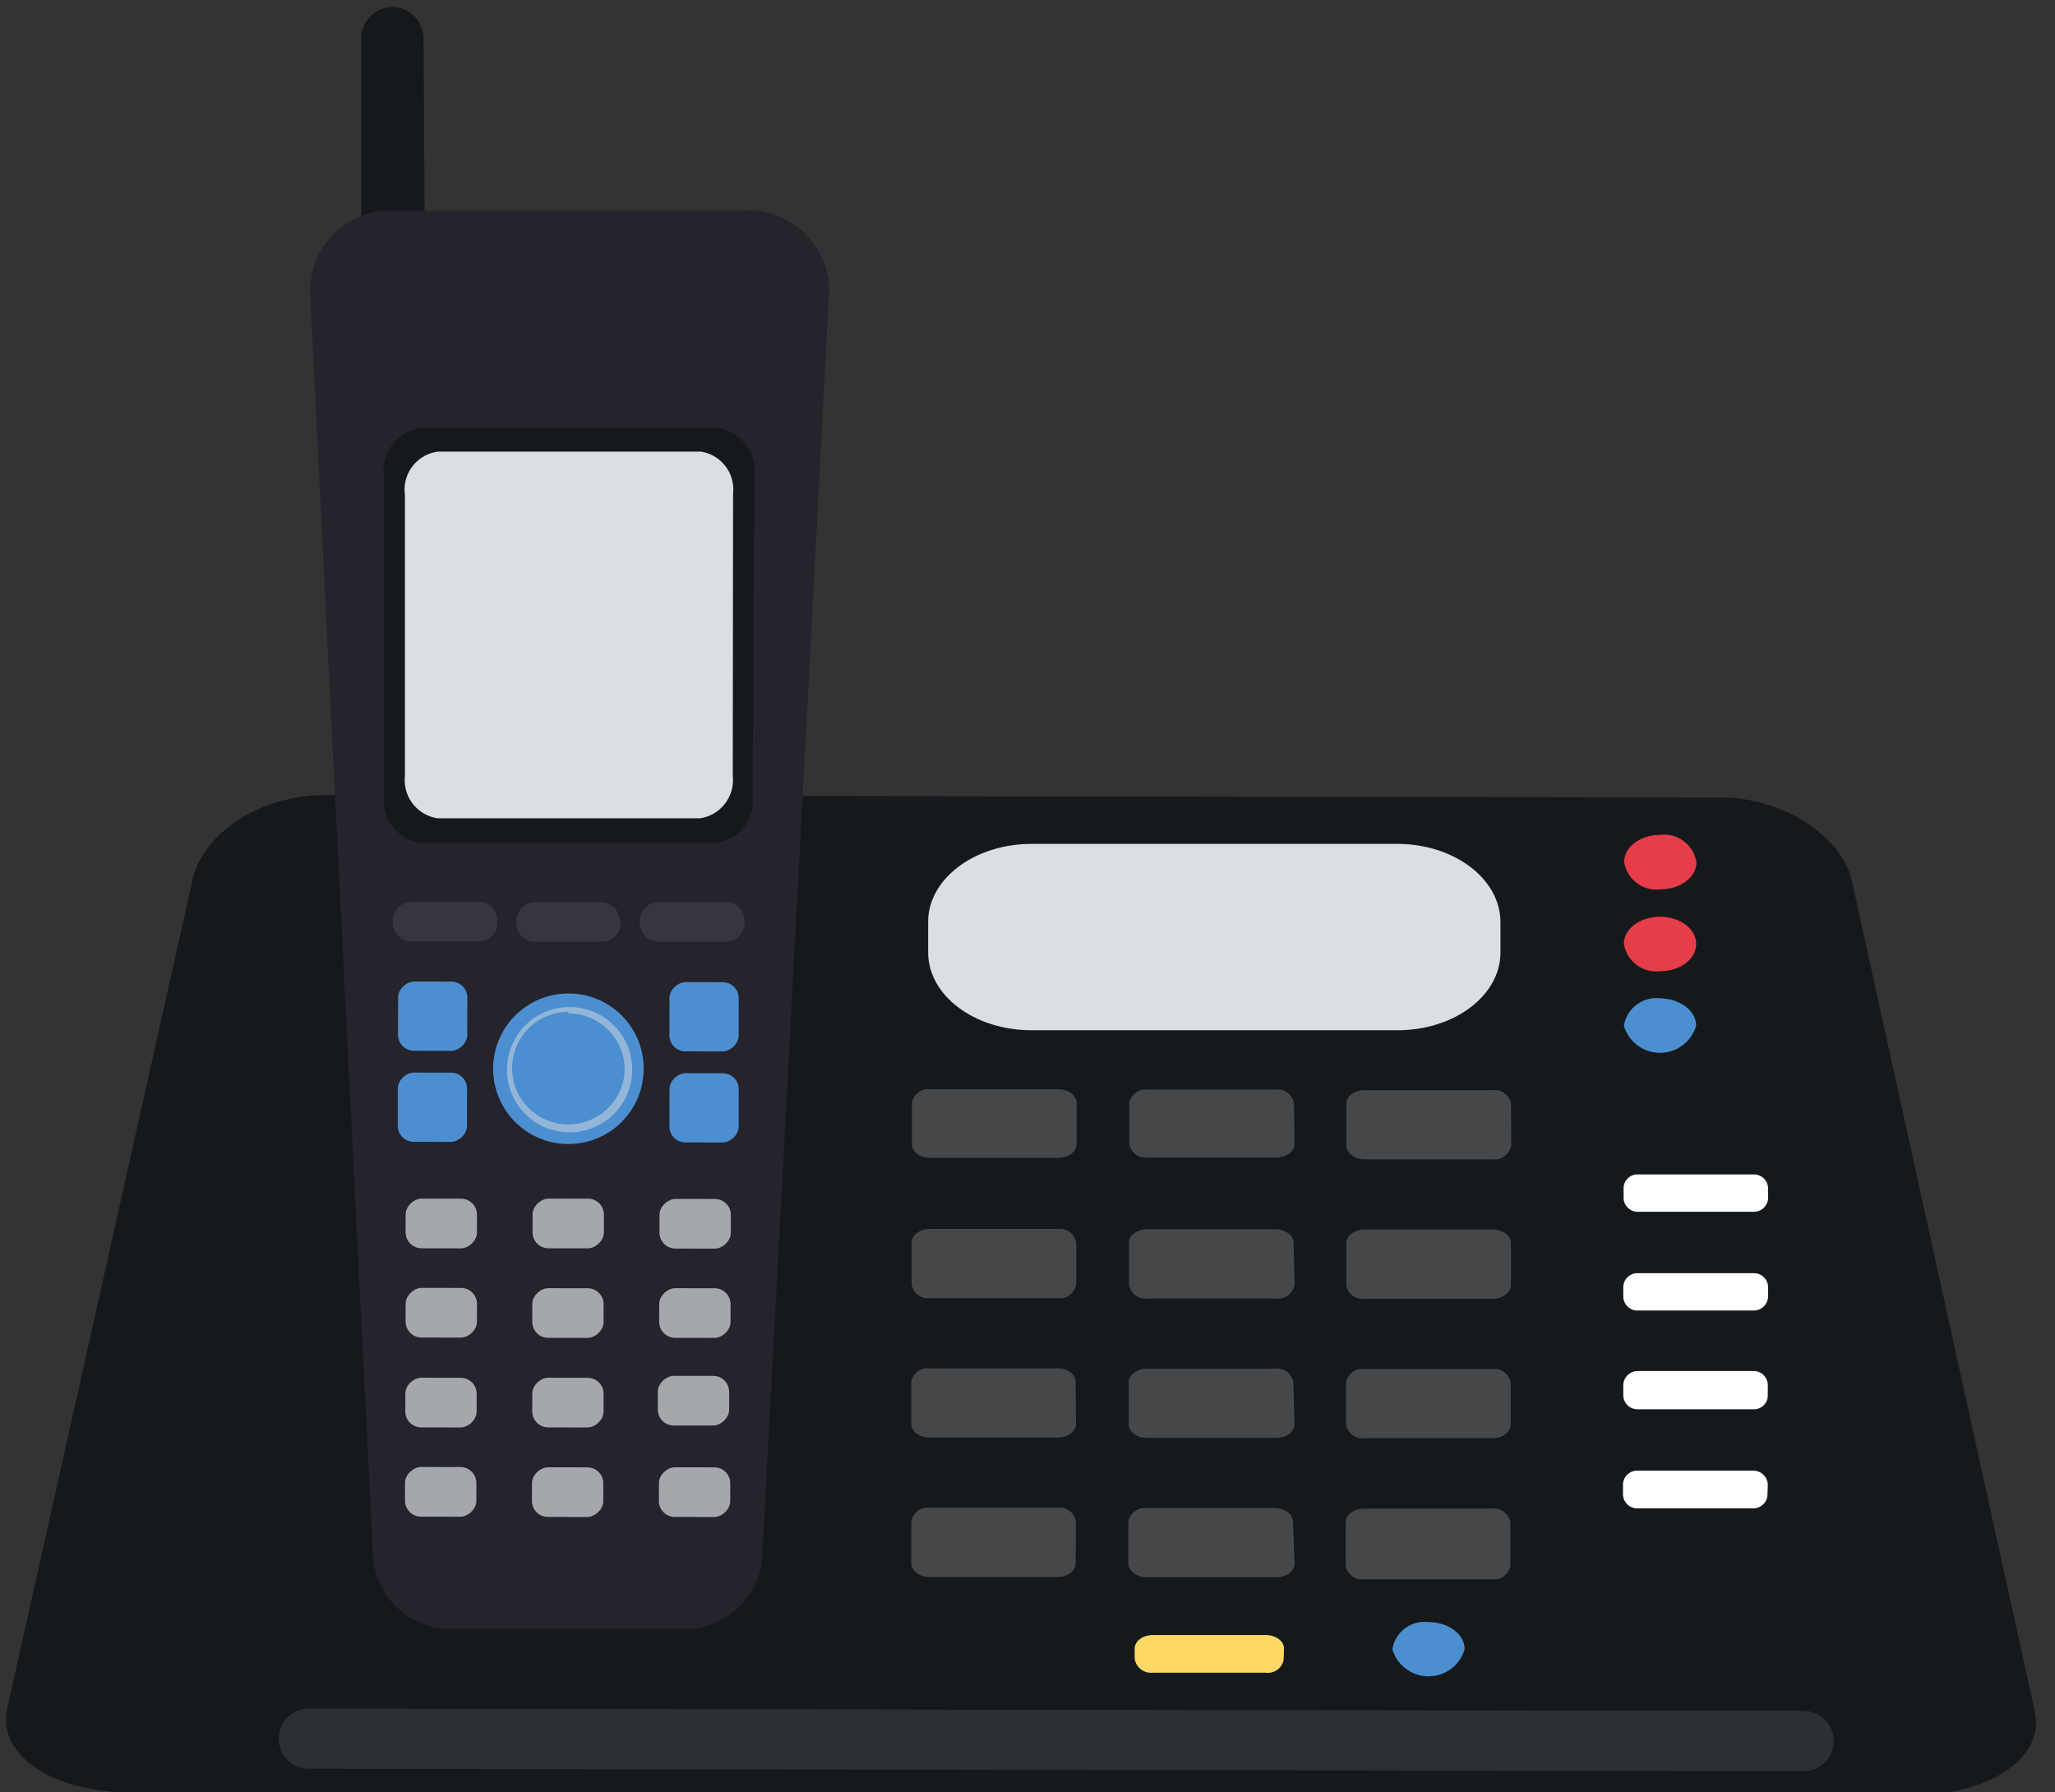 <svg xmlns="http://www.w3.org/2000/svg" viewBox="0 0 68.26 59.53">
  <rect x="0" y="0" width="68.26" height="59.53" fill="#333333" stroke="none"/>
  <defs>
    <style>.cls-1{fill:#16191c;}.cls-2{fill:#0d0b15;}.cls-12,.cls-3{fill:#fff;}.cls-3,.cls-6{opacity:0.1;}.cls-4,.cls-5,.cls-8{fill:#dadfe1;}.cls-5{opacity:0.3;}.cls-7{fill:#4c8fd1;}.cls-8{opacity:0.5;}.cls-9{opacity:0.7;}.cls-10{fill:#e63d48;}.cls-11{opacity:0.2;}.cls-13{fill:#ffd764;}</style>
  </defs>
  <path class="cls-1" d="M67.59,56.85c.34,1.54-1.5,2.79-4.13,2.78l-59.1-.09c-2.63,0-4.47-1.26-4.12-2.8Q3.31,43,6.4,29.2c.35-1.55,2.3-2.79,4.35-2.79l46.43.08c2,0,4,1.25,4.34,2.8Q64.55,43.06,67.59,56.85Z"/>
  <path class="cls-5" d="M23.75,10a.84.84,0,0,1-.84.83h-8a.85.85,0,0,1-.84-.84h0a.84.84,0,0,1,.84-.83h8a.83.83,0,0,1,.83.84Z"/>
  <path class="cls-4" d="M49.84,31.64c0,1.43-1.54,2.59-3.44,2.58l-12.14,0c-1.9,0-3.44-1.16-3.43-2.6v-1c0-1.43,1.54-2.59,3.44-2.59l12.14,0c1.9,0,3.43,1.17,3.43,2.6Z"/>
  <path class="cls-10" d="M56.35,28.64c0,.5-.54.9-1.2.9a1.08,1.08,0,0,1-1.2-.91c0-.5.54-.9,1.2-.9A1.09,1.09,0,0,1,56.35,28.64Z"/>
  <path class="cls-10" d="M56.34,31.35c0,.51-.53.91-1.2.91a1.09,1.09,0,0,1-1.2-.91c0-.5.54-.9,1.2-.9S56.34,30.85,56.34,31.35Z"/>
  <path class="cls-7" d="M56.34,34.07a1.25,1.25,0,0,1-2.4,0,1.09,1.09,0,0,1,1.2-.91C55.8,33.17,56.34,33.57,56.34,34.07Z"/>
  <path class="cls-7" d="M48.65,54.78a1.25,1.25,0,0,1-2.4,0,1.08,1.08,0,0,1,1.2-.9C48.11,53.88,48.65,54.28,48.65,54.78Z"/>
  <g class="cls-11">
    <path class="cls-12" d="M35.76,38c0,.26-.27.46-.61.46H30.89c-.33,0-.6-.2-.6-.45V36.64a.55.55,0,0,1,.61-.46h4.25c.34,0,.61.2.61.46Z"/>
    <path class="cls-12" d="M43,38c0,.25-.28.45-.61.45H38.11a.55.55,0,0,1-.6-.46V36.65a.55.55,0,0,1,.61-.46h4.25a.55.55,0,0,1,.61.46Z"/>
    <path class="cls-12" d="M50.2,38.05a.57.57,0,0,1-.61.46H45.33c-.33,0-.61-.21-.61-.46V36.66c0-.25.27-.45.61-.45h4.25a.55.55,0,0,1,.61.46Z"/>
  </g>
  <g class="cls-11">
    <path class="cls-12" d="M35.75,42.66a.55.55,0,0,1-.61.46H30.89a.55.55,0,0,1-.61-.46V41.27c0-.25.28-.45.61-.45h4.26a.55.55,0,0,1,.6.46Z"/>
    <path class="cls-12" d="M43,42.67a.55.55,0,0,1-.61.46H38.11a.55.55,0,0,1-.61-.46V41.28c0-.25.27-.45.61-.45h4.25c.34,0,.61.21.61.46Z"/>
    <path class="cls-12" d="M50.19,42.68c0,.26-.28.46-.61.46H45.32a.54.54,0,0,1-.6-.46V41.3c0-.26.27-.46.61-.46h4.25c.34,0,.61.2.61.46Z"/>
  </g>
  <g class="cls-11">
    <path class="cls-12" d="M35.74,47.29c0,.26-.27.46-.61.46H30.88c-.34,0-.61-.2-.61-.46V45.91a.54.54,0,0,1,.6-.46h4.26c.33,0,.61.2.6.46Z"/>
    <path class="cls-12" d="M43,47.3c0,.26-.27.46-.61.46H38.1c-.34,0-.61-.2-.61-.46V45.92c0-.25.28-.46.61-.46h4.26a.54.54,0,0,1,.6.46Z"/>
    <path class="cls-12" d="M50.18,47.32c0,.25-.27.45-.61.45H45.32a.55.55,0,0,1-.61-.46V45.93a.55.55,0,0,1,.61-.46h4.25a.55.55,0,0,1,.61.46Z"/>
  </g>
  <g class="cls-11">
    <path class="cls-12" d="M35.73,51.93c0,.25-.27.45-.6.45H30.87c-.33,0-.61-.21-.6-.46V50.54a.55.55,0,0,1,.61-.46h4.25a.55.55,0,0,1,.61.46Z"/>
    <path class="cls-12" d="M43,51.94c0,.25-.27.45-.6.45H38.09c-.33,0-.61-.21-.61-.46V50.55a.55.55,0,0,1,.6-.46h4.26c.33,0,.61.21.61.46Z"/>
    <path class="cls-12" d="M50.17,52a.55.55,0,0,1-.61.46H45.31a.55.55,0,0,1-.61-.46V50.56c0-.25.28-.45.61-.45h4.26a.55.55,0,0,1,.6.46Z"/>
  </g>
  <path class="cls-13" d="M42.64,55.11a.53.53,0,0,1-.6.45H38.29a.55.55,0,0,1-.6-.46v-.34c0-.25.27-.45.6-.45h3.76c.33,0,.6.2.6.45Z"/>
  <path class="cls-12" d="M58.73,39.79a.47.47,0,0,1-.49.46H54.42a.47.47,0,0,1-.49-.45v-.34a.46.46,0,0,1,.49-.45h3.82a.47.47,0,0,1,.49.46Z"/>
  <path class="cls-12" d="M58.73,43.08a.48.48,0,0,1-.5.45H54.41a.47.47,0,0,1-.49-.45v-.34a.47.47,0,0,1,.5-.45h3.82a.47.47,0,0,1,.49.45Z"/>
  <path class="cls-12" d="M58.72,46.36a.46.46,0,0,1-.49.45H54.41a.47.47,0,0,1-.49-.46V46a.48.48,0,0,1,.49-.46h3.82a.47.47,0,0,1,.49.45Z"/>
  <path class="cls-12" d="M58.71,49.65a.47.47,0,0,1-.49.45H54.4a.47.47,0,0,1-.49-.45V49.3a.47.47,0,0,1,.5-.45h3.81a.48.48,0,0,1,.5.46Z"/>
  <path class="cls-3" d="M60.91,57.83a1,1,0,0,1-1,1l-49.65-.08a1,1,0,0,1-1-1h0a1,1,0,0,1,1-1l49.65.08a1,1,0,0,1,1,1Z"/>
  <g id="receiver">
    <path class="cls-1" d="M14.11,8.27a1,1,0,0,1-1,1.05h0A1.05,1.05,0,0,1,12,8.26l0-7A1.05,1.05,0,0,1,13.07.23h0a1.06,1.06,0,0,1,1,1.06Z"/>
    <path class="cls-2" d="M25.33,51.48A2.6,2.6,0,0,1,23,54.1H14.72a2.6,2.6,0,0,1-2.34-2.64Q11.33,30.56,10.3,9.67A2.68,2.68,0,0,1,13.22,7l11.41,0a2.68,2.68,0,0,1,2.91,2.63Q26.45,30.59,25.33,51.48Z"/>
    <path class="cls-3" d="M25.33,51.48A2.6,2.6,0,0,1,23,54.1H14.72a2.6,2.6,0,0,1-2.34-2.64Q11.33,30.56,10.3,9.67A2.68,2.68,0,0,1,13.22,7l11.41,0a2.68,2.68,0,0,1,2.91,2.63Q26.45,30.59,25.33,51.48Z"/>
    <path class="cls-1" d="M25,26.38A1.43,1.43,0,0,1,23.81,28l-9.83,0a1.43,1.43,0,0,1-1.23-1.58l0-10.56A1.44,1.44,0,0,1,14,14.22l9.83,0a1.44,1.44,0,0,1,1.23,1.58Z"/>
    <path class="cls-4" d="M24.34,25.78a1.28,1.28,0,0,1-1.09,1.4l-8.71,0a1.28,1.28,0,0,1-1.09-1.4l0-9.35A1.27,1.27,0,0,1,14.56,15h8.71a1.27,1.27,0,0,1,1.08,1.4Z"/>
    <g class="cls-6">
      <path class="cls-4" d="M16.52,30.61a.62.62,0,0,1-.59.66H13.64a.63.63,0,0,1-.59-.66h0a.63.63,0,0,1,.59-.66h2.29a.63.63,0,0,1,.59.66Z"/>
      <path class="cls-4" d="M20.62,30.62a.63.63,0,0,1-.59.66H17.74a.63.63,0,0,1-.59-.66h0a.63.63,0,0,1,.59-.65H20a.63.63,0,0,1,.59.66Z"/>
      <path class="cls-4" d="M24.73,30.63a.63.63,0,0,1-.6.65H21.84a.63.63,0,0,1-.59-.66h0a.64.64,0,0,1,.6-.66h2.29a.63.63,0,0,1,.59.66Z"/>
    </g>
    <path class="cls-7" d="M21.38,35.54A2.5,2.5,0,1,1,18.88,33,2.49,2.49,0,0,1,21.38,35.54Z"/>
    <path class="cls-8" d="M18.88,37.61A2.08,2.08,0,1,1,21,35.54,2.08,2.08,0,0,1,18.88,37.61Zm0-4a1.87,1.87,0,1,0,1.87,1.88A1.87,1.87,0,0,0,18.88,33.66Z"/>
    <rect class="cls-7" x="22.24" y="32.62" width="2.3" height="2.3" rx="0.53" transform="translate(-10.42 57.11) rotate(-89.91)"/>
    <rect class="cls-7" x="22.24" y="35.65" width="2.3" height="2.3" rx="0.53" transform="translate(-13.45 60.13) rotate(-89.91)"/>
    <rect class="cls-7" x="13.22" y="32.61" width="2.3" height="2.3" rx="0.53" transform="translate(-19.41 48.07) rotate(-89.91)"/>
    <rect class="cls-7" x="13.22" y="35.63" width="2.3" height="2.3" rx="0.53" transform="translate(-22.44 51.09) rotate(-89.91)"/>
    <g class="cls-9">
      <rect class="cls-4" x="13.83" y="39.45" width="1.65" height="2.37" rx="0.53" transform="translate(-26 55.23) rotate(-89.91)"/>
      <rect class="cls-4" x="18.05" y="39.46" width="1.65" height="2.37" rx="0.53" transform="translate(-21.8 59.45) rotate(-89.91)"/>
      <rect class="cls-4" x="22.26" y="39.47" width="1.65" height="2.37" rx="0.53" transform="translate(-17.6 63.67) rotate(-89.91)"/>
    </g>
    <g class="cls-9">
      <rect class="cls-4" x="13.83" y="42.43" width="1.65" height="2.37" rx="0.53" transform="translate(-28.98 58.19) rotate(-89.91)"/>
      <rect class="cls-4" x="18.04" y="42.43" width="1.65" height="2.37" rx="0.53" transform="translate(-24.78 62.41) rotate(-89.91)"/>
      <rect class="cls-4" x="22.26" y="42.44" width="1.65" height="2.37" rx="0.53" transform="translate(-20.58 66.63) rotate(-89.91)"/>
    </g>
    <g class="cls-9">
      <rect class="cls-4" x="13.82" y="45.4" width="1.65" height="2.37" rx="0.53" transform="translate(-31.96 61.16) rotate(-89.91)"/>
      <rect class="cls-4" x="18.04" y="45.41" width="1.65" height="2.37" rx="0.53" transform="translate(-27.76 65.38) rotate(-89.91)"/>
      <rect class="cls-4" x="22.25" y="45.41" width="1.65" height="2.37" rx="0.53" transform="matrix(0, -1, 1, 0, -23.56, 69.6)"/>
    </g>
    <g class="cls-9">
      <rect class="cls-4" x="13.82" y="48.37" width="1.65" height="2.37" rx="0.53" transform="translate(-34.94 64.12) rotate(-89.91)"/>
      <rect class="cls-4" x="18.03" y="48.38" width="1.65" height="2.37" rx="0.53" transform="translate(-30.74 68.34) rotate(-89.91)"/>
      <rect class="cls-4" x="22.25" y="48.39" width="1.65" height="2.37" rx="0.53" transform="translate(-26.54 72.56) rotate(-89.91)"/>
    </g>
  </g>
</svg>
